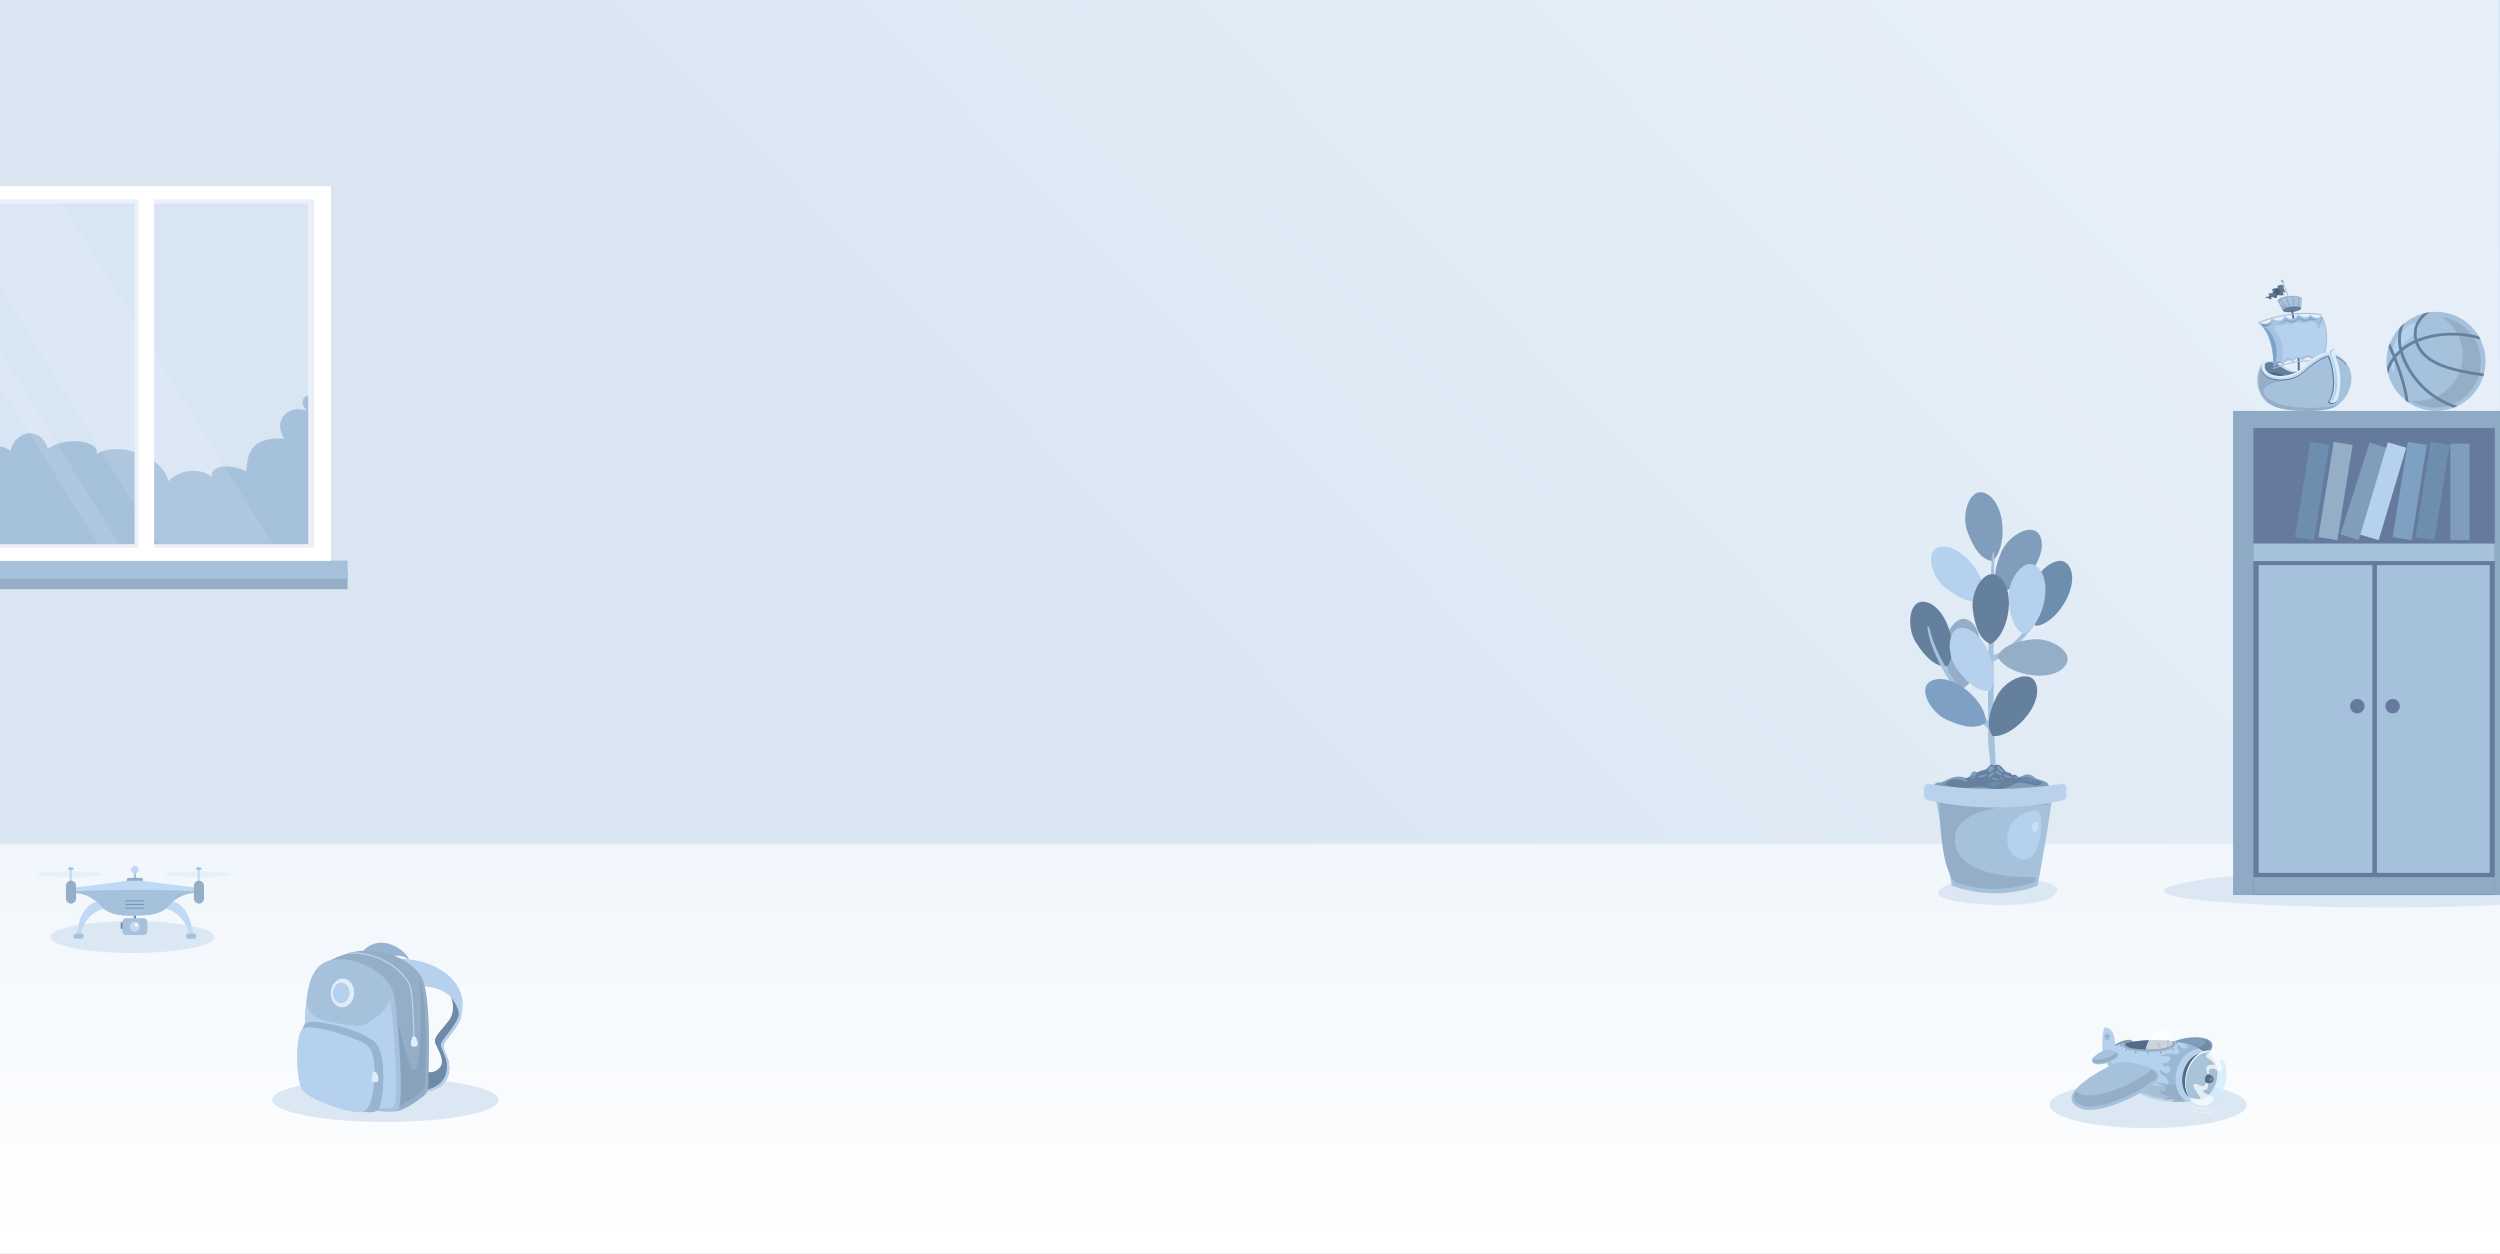 <svg width="1920" height="963" viewBox="0 0 1920 963" fill="none" xmlns="http://www.w3.org/2000/svg">
<rect x="0" y="0" width="1920" height="963" fill="#333333" stroke="none"/>
<rect width="1920" height="963" fill="url(#paint0_linear)"/>
<rect x="-1" width="1920" height="648" fill="url(#paint1_linear)"/>
<path d="M267 438.441H-299V452.526H267V438.441Z" fill="#95AEC7"/>
<path d="M267 430.526H-299V444.616H267V430.526Z" fill="#A6C1DC"/>
<path d="M246.114 150.156H-278.111V422.803H246.114V150.156Z" fill="#EDF0F7"/>
<path d="M236.698 156.278H-268.701V417.916H236.698V156.278Z" fill="#D8E6F4"/>
<path d="M-268.701 417.911H236.698V303.607C232.239 304.928 230.237 309.696 235.856 315.53C220.976 309.917 208.972 323.647 218.44 336.877C190.709 335.224 190.089 350.76 189.189 361.982C176.112 355.97 161.006 357.171 162.81 366.393C153.828 358.406 136.868 360.91 129.44 369.604C124.48 349.155 89.672 338.713 74.045 348.8C77.158 338.463 50.736 334.575 36.779 344.749C30.981 326.232 11.525 331.12 7.917 346.354C0.056 339.366 -14.18 343.148 -11.924 355.576C-25 347.959 -43.119 357.484 -35.142 373.218C-40.054 370.156 -51.904 371.997 -54.483 382.435C-58.529 371.718 -78.731 372.458 -80.444 383.021C-89.07 365.778 -119.447 373.309 -125.22 394.781C-132.09 382.839 -151.931 387.654 -155.819 398.174C-164.166 385.876 -186.326 381.195 -199.272 390.46C-197.468 387.255 -205.585 377.23 -213.249 381.839C-213.249 381.839 -212.796 362.597 -231.738 361.794C-215.957 345.758 -242.11 315.088 -260.599 316.289C-245.348 307.49 -254.595 289.997 -268.696 298.397V417.911H-268.701Z" fill="#A6C1DC"/>
<g opacity="0.3">
<path opacity="0.3" d="M121.874 417.656H209.166L47.345 156.1H-39.947L121.874 417.656Z" fill="white"/>
<path opacity="0.3" d="M75.157 417.656H91.385L-70.436 156.1H-86.664L75.157 417.656Z" fill="white"/>
</g>
<path d="M-286.213 143V430.752H254.211V143H-286.213ZM241.289 420.688H-273.286V153.058H241.289V420.688Z" fill="white"/>
<path d="M115.469 155.605H103.398V421.299H115.469V155.605Z" fill="#EDF0F7"/>
<path d="M118.355 146.974H106.289V428.368H118.355V146.974Z" fill="white"/>
<path d="M1512.17 675.814C1499.87 676.399 1476.38 685.032 1495.81 690.661C1515.24 696.291 1569.19 697.571 1577.89 687.589C1586.58 677.606 1566.12 673.253 1512.17 675.814Z" fill="#DBE7F3"/>
<path d="M1572.67 608.72C1574.91 607.313 1573.94 601.818 1571.25 600.448C1568.55 599.073 1565.33 598.962 1563.28 597.584C1561.22 596.209 1558.67 593.672 1554.93 595.149C1551.21 596.626 1547.62 598.426 1545.31 596.843C1543 595.264 1539.8 592.179 1535.55 591.59C1532.94 591.234 1527.98 596.626 1525.03 595.681C1522.07 594.72 1518.01 592.068 1515.7 592.596C1513.38 593.12 1512.97 598.005 1510.41 597.485C1507.83 596.954 1504.24 595.681 1499.63 597.162C1495.01 598.635 1491.66 601.286 1489.48 600.967C1487.31 600.648 1484.78 602.203 1485.67 604.203C1486.57 606.216 1481.59 609.968 1505.44 612.39C1517.45 613.728 1555.32 615.483 1572.67 608.72Z" fill="#809DBB"/>
<path d="M1565.53 599.478C1570.18 600.464 1568.54 602.653 1565.17 603.242C1561.79 603.851 1554.21 599.862 1549 601.438C1543.8 603.017 1537.22 608.503 1529.75 605.652C1522.26 602.796 1513.77 605.418 1507.28 605.12C1500.8 604.829 1491.79 602.902 1493.67 601.888C1495.5 600.91 1496.15 598.733 1501.44 598.508C1506.73 598.283 1508.38 601.29 1510.92 599.858C1513.49 598.418 1512.48 596.393 1516.59 596.544C1520.71 596.696 1521.62 600.456 1527.65 599.331C1533.67 598.197 1535.87 593.075 1538.42 594.437C1540.97 595.792 1544.12 599.707 1548.82 598.197C1558.95 594.965 1556.14 597.518 1565.53 599.478Z" fill="#65819D"/>
<path d="M1555.74 597.518C1559.01 597.408 1568.41 600.947 1564.41 601.033C1560.41 601.114 1555.32 598.692 1552.48 599.613C1549.65 600.533 1551.06 597.69 1555.74 597.518Z" fill="#6A8BAC"/>
<path d="M1536.88 598.111C1535.21 598.631 1532.88 601.114 1528.96 601.368C1525.04 601.618 1526.79 604.04 1530.88 604.203C1534.97 604.371 1541.23 596.778 1536.88 598.111Z" fill="#6A8BAC"/>
<path d="M1496.85 605.958C1493.34 604.203 1489.35 602.117 1488.43 603.704C1487.51 605.292 1495.68 609.71 1504.68 609.804C1513.7 609.886 1514.2 607.885 1508.61 607.464C1503.03 607.051 1502.36 608.72 1496.85 605.958Z" fill="#65819D"/>
<path d="M1567.42 604.203C1570.51 602.493 1573.67 603.119 1570.5 605.623C1567.33 608.135 1559.32 612.059 1550.48 611.056C1541.64 610.054 1544.31 606.376 1552.56 606.134C1560.82 605.877 1561.24 607.628 1567.42 604.203Z" fill="#65819D"/>
<path d="M1576.31 612.116C1576.31 612.116 1569.96 654.113 1564.9 680.097C1530.66 693.472 1499 680.097 1499 680.097L1486.68 613.167L1576.31 612.116Z" fill="#A6C1DC"/>
<path d="M1574.21 609.412L1572.71 618.388C1572.71 618.388 1491.9 613.188 1502.18 650.517C1509.39 676.673 1563.46 673.494 1563.46 673.494L1562.81 677.389C1562.81 677.389 1532.38 689.36 1501.7 677.389C1488.64 666.502 1489.39 610.463 1489.39 610.463L1574.21 609.412Z" fill="#95AEC7"/>
<path d="M1551 626.595C1554.59 624.128 1565.01 619.308 1566.91 625.81C1568.82 632.311 1567.6 659.641 1554.67 660.103C1541.75 660.545 1534.54 637.92 1551 626.595Z" fill="#B6D1ED"/>
<path d="M1562.14 631.869C1562.89 631.341 1565.09 630.326 1565.49 631.701C1565.89 633.068 1565.64 638.849 1562.91 638.943C1560.17 639.045 1558.65 634.254 1562.14 631.869Z" fill="#C7E0FA"/>
<path d="M1477.71 611.236C1477.71 613.135 1479.29 614.252 1481.14 614.669C1536.27 627.078 1583.58 614.669 1583.58 614.669C1585.47 614.669 1587.01 613.135 1587.01 611.236V605.394C1587.01 603.5 1585.47 601.965 1583.58 601.965C1583.58 601.965 1532.6 610.864 1481.14 601.965C1479.25 601.965 1477.71 603.504 1477.71 605.394V611.236Z" fill="#B9D1EA"/>
<path d="M1506.97 529.017C1520.16 522.59 1526.92 489.646 1514.25 478.011C1503.3 467.958 1491.5 487.948 1493.15 501.928C1494.81 515.908 1498.96 526.137 1506.97 529.017Z" fill="#95AEC7"/>
<path d="M1535.6 453.888C1550.23 454.948 1572.57 429.831 1567.43 413.404C1562.99 399.216 1542.77 410.585 1537.21 423.514C1531.64 436.443 1530.11 447.379 1535.6 453.888Z" fill="#809DBB"/>
<path d="M1523.37 460.577C1527.92 446.61 1508.94 418.862 1491.78 419.905C1476.96 420.806 1483.12 443.189 1494.31 451.711C1505.5 460.23 1515.74 464.345 1523.37 460.577Z" fill="#B6D1ED"/>
<path d="M1495.53 511.715C1504.63 500.19 1496.43 467.578 1479.97 462.607C1465.76 458.311 1463.79 481.447 1471.34 493.32C1478.89 505.193 1487.07 512.603 1495.53 511.715Z" fill="#65809D"/>
<path d="M1530.03 430.87C1541.53 421.738 1541.01 388.116 1526.13 379.495C1513.28 372.053 1506.07 394.122 1510.7 407.411C1515.33 420.707 1521.59 429.794 1530.03 430.87Z" fill="#809DBB"/>
<path d="M1482.16 483.46C1486.46 502.448 1500.4 526.235 1527.12 553.888C1525.55 511.379 1529.36 429.778 1529.74 427.626C1530.6 422.835 1531.64 421.595 1531.56 427.266C1531.41 438.173 1531.06 470.662 1531.03 502.968C1535.57 502.063 1549.34 496.184 1573.04 460.046C1574.42 456.944 1576.82 457.288 1575.1 460.733C1573.42 464.092 1552.47 499.834 1531.03 507.718C1531.03 532.212 1531.22 555.983 1531.84 569.488C1534.06 618.04 1534.32 592.519 1534.39 594.597C1533.85 598.377 1529.45 595.231 1528.65 594.597C1528.64 578.195 1526.56 576.264 1526.74 559.804C1487.78 519.349 1481.38 490.313 1480.33 482.891C1479.95 480.22 1481.38 480.326 1482.16 483.46Z" fill="#A6C1DC"/>
<path d="M1513.9 596.426L1514.25 596.368C1515.59 596.152 1516.86 595.951 1517.29 595.325L1517.4 595.157C1518.14 594.09 1519.36 592.306 1522.02 591.823C1524.25 591.422 1526.22 590.686 1526.87 589.25C1527.26 587.908 1529.57 587.208 1529.71 587.302C1530.26 587.67 1531 587.928 1533.06 587.515C1533.21 587.433 1533.5 587.253 1533.68 587.224C1536.25 586.819 1538.71 590.833 1539.54 591.708C1540.43 592.666 1541.55 593.23 1542.96 593.431C1543.85 593.558 1544.39 594.143 1544.78 594.572C1545.21 595.047 1545.4 595.215 1545.8 595.215C1545.91 595.215 1546.03 595.198 1546.18 595.17C1546.57 595.088 1546.91 595.047 1547.2 595.047C1548.21 595.047 1548.67 595.538 1549.08 595.972C1549.36 596.266 1549.68 596.602 1550.33 596.966C1550.96 597.322 1552.32 597.637 1552.79 598.741C1552.99 599.183 1550.44 599.359 1548.36 599.359C1547.42 599.359 1546.44 599.212 1545.61 598.942C1545.15 598.795 1544.58 598.717 1543.93 598.717C1542.2 598.717 1540.24 599.277 1539.51 599.797C1538.92 600.222 1537.89 600.427 1536.37 600.427C1534.49 600.427 1531.95 600.096 1530.21 599.621C1528.52 599.167 1526.07 599.462 1523.12 600.472C1521.9 600.885 1520.3 601.143 1518.95 601.143C1517.51 601.143 1516.41 600.869 1515.72 600.321C1515.02 599.777 1513.37 599.625 1512.37 599.535C1511.87 599.49 1511.47 599.453 1511.19 599.38C1510.5 599.208 1509.37 599.122 1509.39 598.729C1509.4 598.426 1510.34 597.007 1513.9 596.426Z" fill="#65809D"/>
<path d="M1534.9 588.259C1535.73 588.259 1535.34 589.622 1538.13 591.61C1540.07 592.985 1538.07 593.922 1535.78 592.085C1533.39 590.17 1533.39 588.259 1534.9 588.259Z" fill="#809DBB"/>
<path d="M1540.89 593.701C1542.16 593.664 1544.01 594.548 1543.02 594.842C1542.03 595.137 1538.54 593.779 1540.89 593.701Z" fill="#6A8AAC"/>
<path d="M1537.02 597.064C1538.19 597.555 1539.51 599.134 1538.48 598.991C1537.45 598.844 1534.85 596.148 1537.02 597.064Z" fill="#809DBB"/>
<path d="M1547.8 596.577C1549.21 596.937 1551.58 598.304 1549.19 597.976C1546.81 597.641 1545.93 596.094 1547.8 596.577Z" fill="#809DBB"/>
<path d="M1542.47 595.91C1544.04 596.148 1546.51 596.978 1545.04 597.273C1543.57 597.567 1540.08 597.457 1538.68 595.505C1537.38 593.685 1540.78 595.652 1542.47 595.91Z" fill="#809DBB"/>
<path d="M1532.93 597.915C1534.23 598.111 1536.29 598.799 1535.06 599.044C1533.84 599.29 1530.94 599.196 1529.78 597.575C1528.69 596.066 1531.52 597.702 1532.93 597.915Z" fill="#809DBB"/>
<path d="M1534.02 592.081C1534.99 592.858 1538.21 594.658 1537.15 595.137C1536.08 595.616 1533 594.045 1532.59 592.977C1532.19 591.913 1533.29 591.492 1534.02 592.081Z" fill="#809DBB"/>
<path d="M1530.67 592.977C1529.84 592.977 1529.16 594.008 1528.06 594.695C1526.05 595.955 1527.32 597.731 1529.61 595.894C1532 593.987 1532.19 592.977 1530.67 592.977Z" fill="#809DBB"/>
<path d="M1523.92 592.261C1522.66 592.22 1520.8 593.104 1521.79 593.402C1522.79 593.697 1526.28 592.334 1523.92 592.261Z" fill="#6A8AAC"/>
<path d="M1524.4 597.514C1523.23 598.009 1521.91 599.588 1522.93 599.441C1523.96 599.294 1526.57 596.593 1524.4 597.514Z" fill="#6A8AAC"/>
<path d="M1515.95 596.577C1514.54 596.937 1512.16 598.304 1514.55 597.976C1516.94 597.641 1517.82 596.094 1515.95 596.577Z" fill="#809DBB"/>
<path d="M1521.83 595.501C1520.26 595.738 1517.78 596.569 1519.25 596.859C1520.73 597.154 1524.22 597.044 1525.61 595.092C1526.92 593.275 1523.52 595.243 1521.83 595.501Z" fill="#809DBB"/>
<path d="M1527.86 588.546C1526.89 589.495 1526.49 592.163 1527.56 592.748C1528.63 593.333 1531.27 591.267 1531.68 589.966C1532.08 588.665 1528.59 587.826 1527.86 588.546Z" fill="#809DBB"/>
<path d="M1524.99 554.948C1526.4 540.325 1501.86 517.365 1485.33 522.115C1471.06 526.215 1481.93 546.728 1494.7 552.612C1507.48 558.495 1518.36 560.283 1524.99 554.948Z" fill="#7EA0C4"/>
<path d="M1528.85 494.654C1542.04 488.227 1548.8 455.283 1536.13 443.647C1525.18 433.599 1513.38 453.585 1515.03 467.565C1516.69 481.545 1520.84 491.774 1528.85 494.654Z" fill="#65809D"/>
<path d="M1530.28 565.242C1544.85 567.005 1568.37 542.997 1564.02 526.341C1560.27 511.956 1539.53 522.34 1533.35 534.982C1527.17 547.624 1525.12 558.475 1530.28 565.242Z" fill="#65809D"/>
<path d="M1563.71 480.633C1578.35 479.708 1597.11 451.81 1589.81 436.226C1583.5 422.765 1565 436.762 1561.22 450.32C1557.44 463.879 1557.4 474.922 1563.71 480.633Z" fill="#6E8EAF"/>
<path d="M1554.17 486.676C1567.85 481.378 1577.34 449.118 1565.69 436.459C1555.63 425.527 1542.19 444.453 1542.67 458.519C1543.15 472.589 1546.43 483.133 1554.17 486.676Z" fill="#B6D1ED"/>
<path d="M1534.26 504.35C1540.45 517.672 1573.23 524.999 1585.07 512.517C1595.29 501.732 1575.53 489.573 1561.55 490.988C1547.56 492.404 1537.28 496.385 1534.26 504.35Z" fill="#95AEC7"/>
<path d="M1528.22 530.441C1536.52 518.331 1526.15 486.345 1509.39 482.491C1494.92 479.16 1494.51 502.378 1502.84 513.715C1511.18 525.057 1519.83 531.897 1528.22 530.441Z" fill="#B6D1ED"/>
<path d="M1744.99 670.976C1702.06 671.77 1620.09 683.477 1687.89 691.112C1755.7 698.753 1943.94 700.49 1974.27 686.945C2004.6 673.407 1933.23 667.503 1744.99 670.976Z" fill="#DBE7F3"/>
<path d="M1715 687.379H1931.59V315.567H1715V687.379Z" fill="#8FAAC5"/>
<path d="M1730.64 687.377H1915.96V328.69H1730.64V687.377Z" fill="#657A9D"/>
<path d="M1734.6 670.37H1912.1V434.035H1734.6V670.37Z" fill="#A6C1DC"/>
<path d="M1821.99 671.157H1825.45V432.325H1821.99V671.157Z" fill="#657A9D"/>
<path d="M1730.64 430.927H1915.96V417.437H1730.64V430.927Z" fill="#A6C1DC"/>
<path d="M1730.64 687.1H1915.96V673.615H1730.64V687.1Z" fill="#8FAAC5"/>
<path d="M1896.6 340.781H1881.88V414.857H1896.6V340.781Z" fill="#809DBB"/>
<path d="M1819.87 339.811L1797.36 410.384L1811.39 414.852L1833.9 344.288L1819.87 339.811Z" fill="#809DBB"/>
<path d="M1866.8 339.385L1855.07 412.529L1869.62 414.852L1881.34 341.712L1866.8 339.385Z" fill="#6E8EAF"/>
<path d="M1833.89 339.664L1812.7 410.641L1826.81 414.852L1848.01 343.876L1833.89 339.664Z" fill="#B6D1ED"/>
<path d="M1849.27 339.385L1837.54 412.529L1852.1 414.852L1863.82 341.712L1849.27 339.385Z" fill="#7EA0C3"/>
<path d="M1774.26 339.385L1762.54 412.529L1777.08 414.852L1788.8 341.712L1774.26 339.385Z" fill="#6E8EAF"/>
<path d="M1792.25 339.385L1780.53 412.529L1795.08 414.852L1806.8 341.712L1792.25 339.385Z" fill="#95AEC7"/>
<path d="M1815.93 542.341C1815.93 545.404 1813.45 547.882 1810.39 547.882C1807.33 547.882 1804.85 545.404 1804.85 542.341C1804.85 539.282 1807.33 536.799 1810.39 536.799C1813.45 536.799 1815.93 539.282 1815.93 542.341Z" fill="#657A9D"/>
<path d="M1843.08 542.341C1843.08 545.404 1840.61 547.882 1837.55 547.882C1834.48 547.882 1832.01 545.404 1832.01 542.341C1832.01 539.282 1834.48 536.799 1837.55 536.799C1840.61 536.799 1843.08 539.282 1843.08 542.341Z" fill="#657A9D"/>
<path d="M1743.92 277.411C1743.92 277.411 1747.68 277.478 1752.11 280.59C1762.36 287.815 1765.45 286.517 1773.83 280.302C1781.35 285.648 1741.03 300.099 1737.13 290.559C1736.55 283.622 1733.8 278.71 1743.92 277.411Z" fill="#65809D"/>
<path d="M1741.6 278.618C1741.6 278.618 1745.56 278.104 1749.99 281.216C1757.24 286.327 1760.81 287.457 1765.24 285.489C1761.68 286.247 1757.97 284.944 1751.87 280.781C1746.42 277.075 1742.14 277.745 1742.14 277.745C1740.19 277.993 1740.35 278.525 1739.25 279.035C1739.95 278.871 1740.73 278.729 1741.6 278.618Z" fill="#536B86"/>
<path d="M1741.75 278.135C1741.75 278.135 1745.71 277.62 1750.13 280.737C1757.39 285.844 1760.96 286.983 1765.39 285.01C1761.83 285.768 1758.12 284.465 1752.01 280.302C1746.57 276.596 1742.28 277.266 1742.28 277.266C1740.34 277.518 1740.5 278.046 1739.4 278.551C1740.09 278.387 1740.87 278.245 1741.75 278.135Z" fill="#C8D9EA"/>
<path d="M1773.83 280.298C1773.26 280.724 1772.71 281.123 1772.19 281.495C1774.34 284.062 1767.69 288.206 1759.42 291.119C1769.19 288.042 1777.63 283.007 1773.83 280.298Z" fill="#FDC300"/>
<path d="M1738.23 292.05C1741.57 294.843 1750.3 293.85 1758.39 291.434C1757.13 290.693 1755.74 289.78 1754.18 288.681C1749.75 285.564 1745.79 286.079 1745.79 286.079C1739.68 286.868 1738.27 288.973 1738.23 292.05Z" fill="#536B86"/>
<path d="M1753.65 218.848C1753.65 218.848 1753.21 222.075 1755.64 224.522C1752.97 224.318 1752.9 224.664 1753.41 225.488C1753.91 226.313 1753.86 226.801 1752.41 226.734C1750.95 226.668 1748.48 226.543 1748.66 227.492C1748.83 228.441 1748.68 228.893 1747.22 228.68C1745.75 228.467 1744.09 227.745 1744.25 228.498C1744.42 229.261 1744.54 230.116 1743.19 229.655C1741.85 229.194 1740.86 228.361 1739.76 229.084C1739.69 228.8 1739.99 227.856 1741.2 227.802C1742.4 227.749 1743.42 227.802 1742.98 227.164C1742.53 226.521 1741.82 225.524 1743.2 225.307C1744.58 225.089 1746.6 225.014 1745.9 224.203C1745.21 223.392 1744.38 222.257 1745.69 221.76C1747 221.259 1749.91 221.924 1749.55 221.135C1749.19 220.346 1748.88 219.597 1750 219.167C1751.13 218.728 1752.86 218.675 1753.65 218.848Z" fill="#607A97"/>
<path d="M1753.18 225.014C1752.41 224.921 1751.01 222.509 1750.04 221.233C1749.33 220.302 1749.63 219.579 1749.92 219.202C1748.91 219.641 1749.2 220.368 1749.55 221.131C1749.91 221.92 1747 221.255 1745.69 221.756C1745.63 221.778 1745.57 221.805 1745.52 221.831C1745.73 221.796 1745.98 221.756 1746.28 221.711C1747.71 221.508 1749.16 222.314 1749.78 222.82C1750.84 223.666 1752.38 224.828 1752.15 225.785C1752.05 226.207 1750.96 226.579 1750.43 226.681C1750.59 226.685 1752.25 226.721 1752.4 226.73C1753.85 226.796 1753.9 226.308 1753.4 225.484C1753.3 225.307 1753.21 225.151 1753.18 225.014Z" fill="#536B86"/>
<path d="M1748.66 227.492C1748.64 227.408 1748.65 227.333 1748.67 227.262C1748.32 227.12 1747.89 226.362 1747.33 225.661C1746.45 224.562 1745.96 223.782 1745.35 223.17C1745.22 223.041 1745.15 223.015 1745.11 223.05C1745.28 223.445 1745.61 223.853 1745.91 224.207C1746.49 224.881 1745.18 225.05 1743.93 225.209C1744.88 225.103 1746.07 225.165 1746.93 226.442C1747.67 227.532 1746.77 228.294 1746.43 228.529C1746.69 228.587 1746.95 228.64 1747.21 228.68C1748.68 228.889 1748.83 228.441 1748.66 227.492Z" fill="#536B86"/>
<path d="M1742.4 225.865C1742.35 226.264 1742.71 226.778 1742.98 227.16C1743.33 227.674 1742.74 227.736 1741.87 227.771C1741.87 227.771 1741.88 227.771 1741.88 227.776C1742.99 227.878 1743.5 228.419 1743.83 229.097C1744.09 229.62 1743.07 229.5 1742.6 229.425C1742.79 229.505 1742.99 229.585 1743.19 229.655C1744.54 230.116 1744.41 229.261 1744.25 228.498C1744.23 228.383 1744.25 228.299 1744.3 228.246C1743.46 227.545 1742.68 226.34 1742.4 225.865Z" fill="#536B86"/>
<path d="M1747.51 223.884C1747.73 223.977 1748.1 224.105 1748.19 224.261C1748.38 224.73 1748.74 224.859 1749.15 224.788C1749.57 224.722 1749.66 224.327 1749.54 224.048C1749.42 223.768 1749.63 223.534 1749.66 223.378C1749.83 222.381 1749.08 221.973 1748.44 221.938C1747.85 221.907 1747.34 222.08 1747.09 222.682C1746.83 223.285 1747.3 223.791 1747.51 223.884ZM1748.6 223.157C1748.52 222.904 1748.63 222.642 1748.83 222.576C1749.05 222.505 1749.28 222.656 1749.37 222.908C1749.45 223.161 1749.34 223.423 1749.14 223.494C1748.92 223.56 1748.69 223.409 1748.6 223.157ZM1748.88 223.72C1749.14 223.711 1749.05 224.19 1749.05 224.19C1749.02 224.336 1748.84 224.225 1748.7 224.043C1748.55 223.857 1748.63 223.724 1748.88 223.72ZM1747.64 222.798C1747.84 222.696 1748.09 222.807 1748.21 223.041C1748.34 223.276 1748.27 223.551 1748.08 223.653C1747.88 223.755 1747.62 223.644 1747.5 223.409C1747.38 223.174 1747.44 222.9 1747.64 222.798Z" fill="#37495C"/>
<path d="M1750.85 223.312C1750.85 223.312 1750.81 222.833 1750.51 222.908C1750.21 222.984 1750.23 223.48 1750.36 223.742C1749.97 224.065 1748.67 225.821 1748.67 225.821C1748.67 225.821 1748.08 225.728 1748.04 226.02C1748 226.313 1748.49 226.348 1748.49 226.348C1748.49 226.348 1748.63 226.725 1748.88 226.654C1749.1 226.592 1749.07 226.22 1748.92 226.007C1749.14 225.794 1750.68 223.937 1750.68 223.937C1750.68 223.937 1751.27 224.048 1751.34 223.751C1751.41 223.458 1751.02 223.232 1750.85 223.312Z" fill="#37495C"/>
<path d="M1750.37 225.4C1750.37 225.4 1750.83 224.943 1750.98 225.151C1751.12 225.364 1750.97 225.666 1750.83 225.679C1750.98 225.972 1750.78 226.246 1750.55 226.184C1750.32 226.122 1750.22 225.794 1750.22 225.794L1747.04 224.73C1747.04 224.73 1746.69 225.147 1746.43 224.979C1746.23 224.846 1746.32 224.571 1746.59 224.469C1746.38 224.181 1746.56 224.003 1746.74 224.003C1746.91 224.003 1747.14 224.371 1747.14 224.371L1750.37 225.4Z" fill="#37495C"/>
<path d="M1758.91 233.415C1758.72 233.432 1758.56 233.308 1758.52 233.126C1757.5 228.21 1752.89 217.208 1752.85 217.097C1752.77 216.911 1752.85 216.698 1753.04 216.618C1753.23 216.543 1753.44 216.627 1753.52 216.813C1753.71 217.265 1758.2 227.989 1759.23 232.976C1759.27 233.175 1759.15 233.366 1758.95 233.406C1758.94 233.41 1758.92 233.415 1758.91 233.415Z" fill="#A6C1DC"/>
<path d="M1753.85 215.944C1753.9 216.516 1753.47 217.017 1752.9 217.07C1752.33 217.119 1751.83 216.698 1751.78 216.126C1751.73 215.554 1752.15 215.053 1752.73 215.004C1753.29 214.951 1753.8 215.372 1753.85 215.944Z" fill="#95AEC7"/>
<path d="M1753.65 215.776C1753.68 216.197 1753.37 216.565 1752.96 216.6C1752.54 216.636 1752.17 216.325 1752.13 215.909C1752.1 215.488 1752.41 215.12 1752.82 215.084C1753.24 215.049 1753.61 215.355 1753.65 215.776Z" fill="#A6C1DC"/>
<path d="M1749.19 230.87C1749.19 230.87 1752.82 238.317 1753.52 238.903C1756.75 238.832 1767.24 236.939 1767.24 236.939L1767.63 228.844C1767.63 228.844 1765.37 226.517 1757.56 227.377C1749.82 228.232 1749.19 230.87 1749.19 230.87Z" fill="#95AEC7"/>
<path d="M1751.15 233.375C1751.76 234.022 1753.83 236.052 1763.33 235.143C1767.87 235.316 1767.23 236.934 1767.23 236.934L1767.62 228.84C1767.62 228.84 1765.45 226.982 1757.64 227.847C1749.9 228.702 1750.18 232.351 1751.15 233.375Z" fill="#A6C1DC"/>
<path d="M1767.21 236.668C1767.51 237.741 1764.57 239.08 1760.76 239.599C1756.95 240.117 1753.62 239.67 1753.33 238.601C1753.03 237.528 1755.88 236.243 1759.69 235.724C1763.5 235.197 1766.92 235.596 1767.21 236.668Z" fill="#58738F"/>
<path d="M1766.37 236.926C1766.6 237.763 1764.07 238.81 1760.73 239.262C1757.39 239.714 1754.5 239.408 1754.26 238.57C1754.03 237.732 1756.56 236.686 1759.9 236.23C1763.24 235.777 1766.14 236.088 1766.37 236.926Z" fill="#65809D"/>
<path d="M1755.37 236.806L1750.86 229.239L1751.04 229.172L1755.55 236.739L1755.37 236.806Z" fill="#58738F"/>
<path d="M1758.52 235.955L1755.46 227.74L1755.66 227.696L1758.72 235.91L1758.52 235.955Z" fill="#58738F"/>
<path d="M1761.66 235.56L1760.79 227.253L1761 227.244L1761.86 235.551L1761.66 235.56Z" fill="#58738F"/>
<path d="M1765.09 235.675L1764.88 235.662L1765.88 228.037L1766.09 228.051L1765.09 235.675Z" fill="#58738F"/>
<path d="M1764.58 298.726C1764.54 298.726 1764.51 298.726 1764.48 298.721C1764.04 298.668 1763.73 298.265 1763.79 297.826C1765.88 281.455 1763.95 266.307 1761.96 253C1761.13 247.405 1760.29 242.618 1759.48 238.544C1759.33 238.136 1759.28 237.493 1759.95 237.329C1760.74 237.187 1761.06 237.985 1761.02 238.357C1761.83 242.431 1762.7 247.175 1763.54 252.747C1765.54 266.161 1767.48 281.473 1765.37 298.03C1765.32 298.433 1764.97 298.726 1764.58 298.726Z" fill="#58738F"/>
<path d="M1735.04 247.995C1735.04 247.995 1742.58 251.28 1744.57 244.728C1749.34 247.405 1753.99 246.199 1754.53 242.529C1757.94 246.324 1764.3 245.069 1764.62 241.11C1768.32 244.599 1773.54 244.573 1774.11 241.234C1776.03 244.701 1782.02 245.034 1782.63 242.063C1786.47 245.814 1790.85 265.505 1782.71 277.558C1782.42 273.232 1777.91 273.719 1775.98 277.053C1774.83 273.258 1769.86 273.99 1768.01 277.394C1766.45 273.223 1761.95 275.116 1760.76 278.494C1759.34 275.302 1754.98 276.964 1752.97 280.604C1751.94 277.199 1748.4 278.569 1746.16 282.67C1745.98 269.464 1744.18 256.967 1735.04 247.995Z" fill="#A4C2E1"/>
<path d="M1747.43 278.764C1750.93 267.677 1745.54 254.551 1739.26 251.195C1741.01 251.195 1744.08 249.591 1744.66 247.255C1742.7 248.744 1740.99 248.926 1739.83 248.779C1737.41 249.023 1735.05 247.99 1735.05 247.99C1744.18 256.963 1745.98 269.459 1746.16 282.665C1748.15 279.017 1751.16 277.536 1752.54 279.637C1752.54 279.637 1752.54 279.637 1752.54 279.637C1751.81 277.74 1749.48 276.574 1747.43 278.764Z" fill="#82A6CB"/>
<path d="M1749.91 247.986C1749.91 247.986 1754.29 247.84 1755.16 244.776C1758.22 246.962 1763.62 247.108 1765.37 243.318C1767.85 245.796 1773.11 246.089 1774.42 243.318C1777.48 245.215 1780.11 245.942 1781.27 245.215C1780.25 246.089 1776.75 246.381 1774.71 245.508C1772.95 246.82 1767.12 247.259 1765.52 244.923C1764.06 246.966 1759.97 249.006 1755.74 246.235C1754.58 248.132 1752.25 248.279 1749.91 247.986Z" fill="#82A6CB"/>
<path d="M1755.16 249.006C1755.16 249.006 1752.54 250.025 1749.62 249.883C1746.71 249.737 1745.1 250.903 1748.46 254.99C1751.81 259.073 1754.29 269.14 1752.69 276.725C1752.83 278.618 1753.85 277.598 1755.16 275.705C1756.48 273.808 1759.25 274.686 1760.71 276.725C1763.33 271.911 1765.96 275.12 1768 274.101C1770.05 273.077 1773.98 271.472 1775 273.369C1776.02 275.267 1777.77 273.954 1778.94 272.93C1780.1 271.911 1782.29 272.35 1783.46 274.828C1786.08 268.989 1788.86 258.927 1783.46 245.362C1783.17 244.635 1783.75 250.468 1780.25 252.508C1780.69 250.757 1777.91 246.089 1774.56 247.113C1771.21 248.132 1768.14 248.279 1766.39 247.698C1764.64 247.113 1763.92 247.844 1760.85 248.864C1757.79 249.883 1757.94 248.132 1755.16 249.006Z" fill="#B6D1ED"/>
<path d="M1739.51 250.056C1740.32 250.056 1741.34 249.795 1742.53 248.943C1742.58 248.912 1742.59 248.846 1742.56 248.802C1742.53 248.753 1742.46 248.744 1742.41 248.779C1739.46 250.889 1737.66 249.294 1737.58 249.223C1737.54 249.183 1737.48 249.187 1737.44 249.232C1737.4 249.276 1737.4 249.338 1737.44 249.373C1737.46 249.387 1738.21 250.056 1739.51 250.056Z" fill="#5F86AE"/>
<path d="M1780.83 249.258C1780.87 249.258 1780.9 249.245 1780.91 249.214C1783.25 246.004 1782.71 243.961 1782.68 243.877C1782.67 243.823 1782.61 243.788 1782.55 243.806C1782.5 243.823 1782.47 243.881 1782.48 243.93C1782.49 243.952 1783.02 245.969 1780.75 249.094C1780.72 249.139 1780.73 249.205 1780.77 249.236C1780.8 249.249 1780.81 249.258 1780.83 249.258Z" fill="#5F86AE"/>
<path d="M1746.71 275.51C1746.76 275.51 1746.8 275.47 1746.81 275.417C1747.97 263.408 1742.46 256.307 1742.41 256.236C1742.38 256.191 1742.31 256.182 1742.26 256.218C1742.22 256.253 1742.21 256.315 1742.25 256.364C1742.3 256.435 1747.75 263.475 1746.6 275.399C1746.6 275.457 1746.64 275.506 1746.69 275.51C1746.7 275.51 1746.7 275.51 1746.71 275.51Z" fill="#5F86AE"/>
<path d="M1745.89 283.441C1745.69 283.45 1745.51 283.295 1745.5 283.091C1745.5 282.9 1745.63 282.74 1745.81 282.709C1745.89 282.687 1746.17 282.576 1746.46 282.457C1758.81 277.483 1771.33 275.696 1782.66 277.288C1782.87 277.319 1783 277.505 1782.98 277.705C1782.95 277.908 1782.76 278.046 1782.56 278.019C1771.36 276.446 1758.97 278.214 1746.73 283.139C1746.08 283.405 1746 283.436 1745.89 283.441Z" fill="#A6C1DC"/>
<path d="M1734.45 248.234C1734.28 248.243 1734.11 248.145 1734.04 247.977C1733.95 247.764 1734.05 247.511 1734.26 247.414C1734.32 247.392 1740.27 244.816 1749.18 242.782C1757.4 240.902 1769.9 239.107 1782.77 241.217C1783 241.257 1783.16 241.474 1783.12 241.709C1783.08 241.939 1782.87 242.099 1782.63 242.059C1769.9 239.971 1757.51 241.753 1749.37 243.615C1740.54 245.632 1734.66 248.176 1734.6 248.199C1734.55 248.221 1734.5 248.234 1734.45 248.234Z" fill="#A6C1DC"/>
<path d="M1738.23 278.01C1738.28 281.335 1737.18 286.987 1746.2 289.204C1755.21 291.42 1764.46 288.042 1768.62 283.503C1772.78 278.964 1783.19 270.727 1789.19 271.467C1795.2 272.208 1803.37 277.301 1805.37 285.932C1808.04 297.449 1800.37 309.631 1791.62 313.173C1784.62 316.01 1759.36 316.945 1747.01 312.331C1731.26 306.444 1730.83 286.641 1738.23 278.01Z" fill="#A6C1DC"/>
<path d="M1794.78 310.916C1787.77 313.749 1762.51 314.684 1750.17 310.074C1734.45 304.192 1731.16 294.678 1759.77 291.207C1759.69 290.773 1759.58 289.917 1759.5 288.805C1755.48 290.002 1750.81 290.334 1746.2 289.199C1737.19 286.983 1739.17 281.911 1739.11 278.587C1731.7 287.222 1732.35 306.634 1748.1 312.521C1760.44 317.136 1784.62 316.01 1791.62 313.173C1793.46 312.428 1795.26 311.293 1796.92 309.861C1796.22 310.265 1795.5 310.624 1794.78 310.916Z" fill="#95AEC7"/>
<path d="M1787.56 272.66C1787.58 273.613 1788.3 275.36 1788.97 277.031C1790.35 280.524 1794.99 298.965 1787.71 308.891C1789.56 311.001 1792.41 310.886 1794.03 308.984C1795.65 307.082 1797.38 296.31 1796.46 288.184C1795.54 280.054 1792.76 275.196 1792.88 273.719C1792.99 272.243 1793.9 270.075 1791.81 269.393C1789.36 268.59 1787.54 271.139 1787.56 272.66Z" fill="#65809D"/>
<path d="M1801.81 280.085C1801.85 280.143 1801.92 280.174 1801.99 280.174C1801.99 280.174 1801.99 280.174 1802 280.174C1802.12 280.174 1802.22 280.072 1802.22 279.948C1802.22 279.895 1802.2 279.846 1802.17 279.806C1801.49 278.636 1800.58 277.439 1799.49 276.326C1796.3 273.524 1792.43 271.862 1789.2 271.463C1783.19 270.723 1772.79 278.959 1768.63 283.499C1764.47 288.038 1755.22 291.416 1746.21 289.199C1737.6 287.08 1738.21 281.836 1738.24 278.467C1737.97 278.591 1737.73 278.738 1737.52 278.906C1737.22 279.323 1736.92 279.762 1736.65 280.218C1736.2 281.393 1736.17 282.891 1736.59 284.332C1737.35 286.947 1739.45 289.133 1742.49 290.498C1745.16 291.7 1748.36 292.333 1751.75 292.333C1758.25 292.333 1764.66 290.108 1768.9 286.389C1773.27 282.554 1783.5 273.578 1790.79 273.578C1791.9 273.578 1792.91 273.79 1793.8 274.203C1793.81 274.207 1793.82 274.207 1793.83 274.211C1795.91 274.934 1800.17 277.913 1801.81 280.085Z" fill="#65809D"/>
<path d="M1744.44 277.377C1744.44 277.377 1738.62 276.689 1737.23 278.795C1735.67 281.171 1736.27 286.721 1742.57 289.55C1750.61 293.158 1762.24 291.176 1768.74 285.476C1774.58 280.356 1786.7 269.925 1793.89 273.254C1795.97 273.963 1800.26 276.902 1801.99 279.203C1799.83 275.479 1794.54 270.412 1788.13 270.647C1781.71 270.887 1775.86 274.961 1767.94 282.607C1761.78 288.548 1750.86 290.29 1744.27 287.599C1737.68 284.904 1738.98 279.442 1740.11 278.729C1741.24 278.019 1743.23 277.935 1743.23 277.935L1744.44 277.377Z" fill="#B6D1ED"/>
<path d="M1740.11 278.724C1739.6 279.048 1739.06 280.329 1739.21 281.889C1738.88 280.121 1739.48 278.605 1740.03 278.25C1741.16 277.536 1743.16 277.461 1743.16 277.461L1743.49 277.306C1744.06 277.341 1744.44 277.381 1744.44 277.381L1743.22 277.935C1743.22 277.931 1741.23 278.011 1740.11 278.724Z" fill="#DBECFD"/>
<path d="M1742.5 289.071C1750.54 292.679 1762.17 290.698 1768.67 284.997C1774.51 279.877 1786.62 269.446 1793.82 272.775C1795.55 273.369 1798.84 275.524 1800.88 277.554C1801.31 278.117 1801.68 278.671 1801.99 279.198C1800.25 276.902 1795.97 273.963 1793.88 273.249C1786.69 269.925 1774.57 280.355 1768.73 285.471C1762.23 291.172 1750.6 293.154 1742.56 289.545C1738.5 287.723 1736.82 284.771 1736.54 282.266C1736.98 284.664 1738.7 287.364 1742.5 289.071Z" fill="#DBECFD"/>
<path d="M1737.56 278.414C1738.89 277.199 1742.03 277.212 1743.56 277.306L1743.09 277.523C1743.09 277.523 1741.09 277.603 1739.97 278.316C1739.32 278.729 1738.61 280.741 1739.41 282.887C1739.89 284.558 1741.25 286.367 1744.26 287.595C1750.85 290.285 1761.77 288.543 1767.93 282.603C1775.85 274.956 1781.71 270.882 1788.12 270.643C1793.08 270.461 1797.37 273.453 1800.06 276.543C1798.09 274.548 1795.42 272.802 1793.89 272.279C1785.77 268.67 1773.96 279.194 1768.12 284.314C1761.61 290.015 1750.99 292.134 1742.95 288.525C1736.75 285.746 1736.09 280.834 1737.56 278.414Z" fill="#DBECFD"/>
<path d="M1788.27 271.361C1788.28 272.314 1789.01 274.056 1789.67 275.732C1791.05 279.225 1796.24 298.393 1788.96 308.319C1790.81 310.429 1793.12 309.587 1794.74 307.685C1796.36 305.783 1798.09 295.015 1797.17 286.885C1796.25 278.755 1793.47 273.897 1793.59 272.416C1793.7 270.935 1794.61 268.772 1792.52 268.094C1790.06 267.287 1788.24 269.836 1788.27 271.361Z" fill="#DBECFD"/>
<path d="M1790.28 275.528C1789.62 273.852 1788.89 272.106 1788.88 271.157C1788.86 270.12 1789.71 268.604 1791.02 268.001C1791.48 267.903 1791.98 267.921 1792.52 268.094C1792.68 268.147 1792.82 268.209 1792.95 268.28C1791.45 268.768 1790.47 270.439 1790.48 271.56C1790.5 272.514 1791.22 274.256 1791.88 275.931C1793.27 279.425 1798.45 298.593 1791.17 308.514C1791.49 308.877 1791.82 309.148 1792.16 309.347C1791.27 309.392 1790.38 309.037 1789.57 308.115C1796.85 298.185 1791.67 279.017 1790.28 275.528Z" fill="#B6D1ED"/>
<path d="M1834.52 288.805C1840.75 308.882 1862.07 320.115 1882.15 313.882C1902.23 307.654 1913.45 286.327 1907.23 266.25C1901 246.173 1879.67 234.948 1859.6 241.172C1839.52 247.405 1828.3 268.728 1834.52 288.805Z" fill="#A6C1DC"/>
<path d="M1855.28 255.318C1860.75 250.029 1856.84 244.324 1846.99 251.971C1840.78 256.776 1832.65 274.77 1838.22 287.178C1839.96 267.526 1844.26 266.002 1855.28 255.318Z" fill="#B6D1ED"/>
<path d="M1866.75 306.315C1885.19 300.592 1895.5 281.007 1889.78 262.575C1887.24 254.387 1881.97 247.822 1875.29 243.531C1888.2 245.41 1899.55 254.44 1903.67 267.735C1909.39 286.172 1899.08 305.765 1880.64 311.484C1870.37 314.667 1859.77 312.867 1851.38 307.49C1856.37 308.217 1861.61 307.906 1866.75 306.315Z" fill="#95AEC7"/>
<path d="M1834.04 286.907C1833.66 285.445 1833.37 283.986 1833.18 282.523C1834.33 279.544 1835.82 276.751 1837.71 274.207C1836.43 271.037 1835.28 268.413 1834.43 266.538C1834.74 265.532 1835.1 264.556 1835.48 263.585C1836.21 265.137 1837.6 268.178 1839.28 272.256C1840.33 271.042 1841.47 269.88 1842.69 268.785C1840.92 261.564 1841.75 255.659 1842.86 251.807C1844.03 250.526 1845.28 249.316 1846.63 248.203C1846.02 249.32 1842.36 256.688 1844.58 267.194C1847.43 264.929 1850.71 262.965 1854.38 261.298C1852 251.421 1857.03 244.586 1861.31 240.742C1862.9 240.326 1864.49 240.002 1866.1 239.802C1862.66 242.01 1853.88 248.895 1856.43 260.434C1871.75 254.223 1890.69 254.387 1903.66 258.266C1904.18 259.148 1904.66 260.061 1905.11 260.997C1892.59 256.568 1872.79 256.049 1857 262.557C1862.24 278.454 1882.8 283.303 1907.72 286.916C1907.53 287.63 1907.35 288.348 1907.13 289.044C1881.67 285.343 1860.63 280.28 1854.96 263.43C1851.75 264.915 1848.33 266.91 1845.16 269.57C1846.76 275.071 1856.18 302.237 1887.44 311.754C1886.46 312.224 1885.45 312.659 1884.42 313.058C1861.06 304.967 1847.91 286.105 1843.37 271.175C1842.27 272.216 1841.22 273.36 1840.22 274.588C1843.87 283.756 1848.3 296.837 1849.94 309.312C1849.1 308.762 1848.3 308.168 1847.51 307.552C1845.79 296.483 1841.98 285.094 1838.69 276.667C1836.7 279.566 1835.08 282.971 1834.04 286.907Z" fill="#65809D"/>
<path d="M1725.49 848.426C1725.49 858.351 1691.58 866.399 1649.74 866.399C1607.91 866.399 1574 858.356 1574 848.426C1574 838.501 1607.91 830.454 1649.75 830.454C1691.58 830.454 1725.49 838.501 1725.49 848.426Z" fill="#DBE7F3"/>
<path d="M1622.45 803.363C1622.45 803.363 1626.56 800.404 1631.49 799.03C1637.72 797.299 1641.07 800.278 1635.3 804.602C1629.7 805.313 1619.85 805.212 1619.85 805.212L1622.45 803.363Z" fill="#809DBB"/>
<path d="M1658.07 804.531C1658.46 804.258 1669.71 798.656 1679.19 797.177C1694.64 794.765 1707.63 800.089 1692.41 812.649C1677.11 812.658 1658.07 804.531 1658.07 804.531Z" fill="#809DBB"/>
<path d="M1692.55 798.135C1695.34 800.636 1693.59 802.901 1682.83 806.586C1675.69 806.59 1665.75 806.552 1656.53 803.875C1655.9 804.182 1655.52 804.384 1655.45 804.43C1655.45 804.43 1674.49 812.557 1689.79 812.549C1701.2 804.052 1698.66 800.241 1692.55 798.135Z" fill="#6F8AA7"/>
<path d="M1694.05 809.103C1680.16 796.148 1639.9 796.337 1619.99 804.72C1613.67 805.052 1614.67 811.187 1619.2 819.062C1623.74 826.937 1647.25 853.464 1687.82 844.573C1694.2 820.923 1694.05 809.103 1694.05 809.103Z" fill="#B6D1ED"/>
<path d="M1671.69 832.677C1639.07 838.765 1625.51 819.289 1617.92 812.519C1617.92 812.519 1618.92 823.835 1639.46 836.009C1650.97 842.833 1662.32 844.342 1679.34 845.291C1675.96 842.762 1672.34 837.538 1671.69 832.677Z" fill="#A6BED6"/>
<path d="M1669.98 844.88C1669.23 845.527 1668.1 845.96 1667.21 846.228C1672.19 846.56 1677.54 846.35 1683.25 845.443C1686.71 836.253 1688.95 805.682 1688.95 805.682C1688.95 805.682 1684.02 802.153 1678.02 802.573C1680.39 803.296 1681.87 804.955 1678.48 805.304C1675.09 805.653 1672.78 802.186 1672.78 802.186C1672.78 802.186 1671 804.065 1673.01 805.972C1675.02 807.88 1673.4 810.666 1669.83 809.456C1666.27 808.241 1657.85 811.208 1657.85 811.208C1657.85 811.208 1668.41 809.884 1666.8 813.587C1665.2 817.289 1660.35 816.763 1660.35 816.763C1660.35 816.763 1661.07 819.36 1663.8 818.898C1666.54 818.432 1668.09 822.709 1664.98 823.966C1661.88 825.226 1659.02 821.117 1659.02 821.117C1659.02 821.117 1657.39 823.772 1660.71 825.651C1664.03 827.525 1666.6 830.857 1665.2 832.332C1663.8 833.807 1659.51 829.735 1655.79 832.446C1658.8 832.5 1664.2 833.794 1663.62 836.555C1663.04 839.316 1658.55 837.602 1658.55 837.602C1658.55 837.602 1661.05 843.157 1667.4 841.161C1666.01 843.157 1661.95 842.871 1662.01 844.964C1663.68 843.997 1671.39 843.665 1669.98 844.88Z" fill="#9AB7D3"/>
<path d="M1679.34 845.287C1675.96 842.762 1672.34 837.538 1671.69 832.677C1668.16 833.336 1664.85 833.694 1661.76 833.803C1663.03 834.467 1663.87 835.374 1663.62 836.551C1663.04 839.312 1658.55 837.597 1658.55 837.597C1658.55 837.597 1661.05 843.152 1667.4 841.156C1666.36 842.665 1663.79 842.871 1662.61 843.783C1663.62 843.93 1664.65 844.064 1665.69 844.186C1667.93 843.993 1670.26 844.094 1670.15 844.648C1673.03 844.901 1676.08 845.106 1679.34 845.287Z" fill="#95AEC7"/>
<path d="M1624.17 805.111C1624.17 805.111 1626.08 789.071 1616.25 789C1615.27 789.857 1612.53 805.754 1616.91 814.133C1624.89 807.258 1624.17 805.111 1624.17 805.111Z" fill="#B6D1ED"/>
<path d="M1694.05 809.103C1692.56 807.708 1690.75 806.464 1688.7 805.367C1687.59 805.548 1686.39 805.838 1685.1 806.271C1678.77 808.384 1673.57 814.629 1671.59 822.512C1669.19 832.063 1672.4 841.459 1678.94 846.002C1681.8 845.712 1684.76 845.245 1687.83 844.573C1694.2 820.923 1694.05 809.103 1694.05 809.103Z" fill="#B6D1ED"/>
<path d="M1702.13 830.088C1699.69 839.82 1692.01 846.279 1684.98 844.514C1677.94 842.749 1674.22 833.429 1676.66 823.697C1679.1 813.965 1686.78 807.506 1693.82 809.271C1700.85 811.036 1704.58 820.356 1702.13 830.088Z" fill="#536B86"/>
<path d="M1693.82 809.271C1692.87 809.036 1691.92 808.952 1690.97 808.998C1696.1 812.254 1698.52 820.264 1696.43 828.58C1694.32 837.005 1688.28 842.972 1682.13 843.279C1683.01 843.833 1683.96 844.258 1684.98 844.514C1692.02 846.279 1699.7 839.82 1702.14 830.088C1704.58 820.356 1700.85 811.036 1693.82 809.271Z" fill="#415770"/>
<path d="M1624.51 816.515C1627.6 815.024 1633.54 815.204 1641 816.94C1648.47 818.675 1661.66 822.188 1657.19 829.273C1652.72 836.362 1612.89 858.318 1596.83 850.804C1580.78 843.291 1600.02 828.311 1624.51 816.515Z" fill="#A6C1DC"/>
<path d="M1597.12 848.208C1612.93 855.603 1652.13 833.988 1656.53 827.012C1656.9 826.437 1656.6 823.264 1652.46 821.566C1643.52 829.681 1611.02 846.325 1597.18 839.845C1596.05 839.316 1595.12 838.749 1594.34 838.148C1590.19 843.316 1594.27 846.876 1597.12 848.208Z" fill="#95AEC7"/>
<path d="M1630.31 801.489C1629.14 802.619 1630.88 804.371 1632.96 805.371C1638.29 807.939 1658.17 808.918 1666.61 805.615C1670.77 803.989 1671.05 801.463 1670.8 799.963C1657.74 797.98 1642.46 798.677 1630.31 801.489Z" fill="#95AEC7"/>
<path d="M1634.04 800.711C1630.54 801.379 1632.41 803.329 1634.8 804.317C1639.55 806.283 1657.32 806.977 1664.87 804.396C1669.01 802.98 1668.87 800.72 1668.53 799.652C1657.33 798.236 1644.76 798.703 1634.04 800.711Z" fill="#536B86"/>
<path d="M1616.81 806.401C1613.96 806.968 1602.36 813.839 1608.19 816.696C1613.97 819.524 1626.52 813.469 1627.24 810.574C1627.94 807.796 1620.58 805.649 1616.81 806.401Z" fill="#A6C1DC"/>
<path d="M1626.57 810.086C1626.6 809.956 1626.32 808.834 1625.03 808.506C1622.24 811.506 1612.52 815.389 1607.66 813.179C1606.82 814.41 1607.75 815.692 1608.26 815.944C1613.8 818.65 1625.87 812.864 1626.57 810.086Z" fill="#95AEC7"/>
<path d="M1619.94 799.173L1618.18 797.98L1616.34 799.047L1616.77 796.66L1615.37 794.917L1617.4 794.639L1618.38 792.492L1619.2 794.702L1621.2 795.122L1619.68 796.765L1619.94 799.173Z" fill="#9AB7D3"/>
<path opacity="0.7" d="M1709.16 831.714C1706.28 843.195 1697.22 850.817 1688.92 848.733C1680.62 846.649 1676.22 835.656 1679.11 824.176C1681.99 812.696 1691.05 805.073 1699.35 807.153C1707.65 809.237 1712.04 820.23 1709.16 831.714Z" fill="#CDEAFC"/>
<path d="M1700.12 807.381C1699.87 807.297 1699.61 807.221 1699.35 807.158C1691.05 805.078 1681.98 812.697 1679.11 824.181C1677.23 831.661 1678.44 838.939 1681.81 843.675C1678.8 838.939 1677.78 832.005 1679.57 824.879C1682.46 813.398 1691.52 805.776 1699.81 807.86C1701.6 808.31 1703.21 809.175 1704.6 810.369C1703.32 809.032 1701.81 808.015 1700.12 807.381Z" fill="white"/>
<path opacity="0.7" d="M1705.11 813.624C1705.9 813.944 1706.73 813.956 1707.47 813.843C1706.66 812.376 1705.68 811.095 1704.55 810.032L1700.12 807.38C1700.12 807.38 1693.89 809.212 1694.07 811.04C1694.24 812.864 1704.98 818.205 1699.08 817.709C1693.18 817.209 1694.36 822.146 1695.34 824.474C1696.31 826.802 1696.66 825.222 1696.66 825.222C1696.66 825.222 1695.13 821.47 1698.12 820.739C1701.1 820.003 1704.88 824.352 1706.25 821.701C1707.61 819.049 1703 812.763 1705.11 813.624Z" fill="white"/>
<path opacity="0.7" d="M1693.77 839.677C1690.05 837.421 1693.05 837.211 1694.6 836.648C1696.16 836.085 1696.15 830.853 1694.43 829.853L1694.44 830.378C1694.44 830.378 1694.05 835.488 1690.75 834.005C1687.44 832.521 1682.69 830.815 1685.03 835.328C1687.37 839.845 1692.47 845.069 1688.26 844.006C1685.8 843.384 1683.27 843.295 1681.59 843.333C1683.41 846.039 1685.91 847.977 1688.92 848.733C1691.59 849.401 1694.33 849.065 1696.93 847.922C1698.13 846.737 1699.25 845.539 1699.92 844.611C1701.93 841.816 1697.49 841.93 1693.77 839.677Z" fill="white"/>
<path d="M1700 829.567C1699.42 831.79 1696.39 832.168 1695.05 831.832C1693.71 831.496 1693 829.718 1693.46 827.861C1693.93 826.004 1695.39 824.773 1696.73 825.109C1698.08 825.445 1700.6 827.311 1700 829.567Z" fill="#536B86"/>
<path d="M1699.42 829.286C1699.18 830.197 1697.94 830.353 1697.39 830.214C1696.84 830.076 1696.55 829.349 1696.74 828.588C1696.93 827.827 1697.53 827.323 1698.08 827.458C1698.63 827.596 1699.66 828.361 1699.42 829.286Z" fill="#6F89A7"/>
<path opacity="0.6" d="M1712.4 823.02C1712.26 823.024 1712.14 822.911 1712.14 822.768C1711.93 816.528 1709.74 811.006 1706.13 807.624C1706.03 807.527 1706.03 807.359 1706.12 807.254C1706.22 807.149 1706.39 807.145 1706.49 807.241C1710.19 810.721 1712.44 816.373 1712.65 822.751C1712.66 822.894 1712.55 823.016 1712.4 823.02Z" fill="white"/>
<path opacity="0.6" d="M1714.63 817.646C1714.5 817.65 1714.39 817.562 1714.37 817.431C1713.21 811.296 1710.21 806.174 1706.13 803.38C1706.01 803.296 1705.98 803.136 1706.06 803.018C1706.14 802.901 1706.3 802.867 1706.42 802.951C1710.61 805.825 1713.69 811.069 1714.88 817.339C1714.9 817.482 1714.81 817.621 1714.67 817.646C1714.66 817.642 1714.64 817.646 1714.63 817.646Z" fill="white"/>
<path opacity="0.6" d="M1693.86 852.011C1689.88 852.116 1685.5 850.943 1681.38 848.607C1681.25 848.535 1681.2 848.376 1681.28 848.25C1681.35 848.124 1681.51 848.077 1681.63 848.153C1687.07 851.229 1692.92 852.246 1697.68 850.939C1697.82 850.901 1697.96 850.981 1698 851.124C1698.04 851.263 1697.96 851.405 1697.82 851.447C1696.56 851.788 1695.24 851.977 1693.86 852.011Z" fill="white"/>
<path opacity="0.6" d="M1693.66 854.948C1690.78 855.023 1687.69 854.544 1684.62 853.511C1684.48 853.464 1684.41 853.317 1684.46 853.179C1684.5 853.044 1684.65 852.969 1684.79 853.015C1690.71 855.007 1696.64 854.893 1701.08 852.712C1701.21 852.649 1701.36 852.704 1701.43 852.834C1701.49 852.96 1701.44 853.12 1701.31 853.183C1699.06 854.284 1696.45 854.872 1693.66 854.948Z" fill="white"/>
<path d="M1629.7 802.88C1629.71 803.258 1629.41 803.573 1629.03 803.585C1628.65 803.594 1628.34 803.296 1628.33 802.917C1628.32 802.539 1628.62 802.224 1629 802.216C1629.37 802.203 1629.69 802.501 1629.7 802.88Z" fill="#809DBB"/>
<path d="M1633.53 806.527C1633.54 806.905 1633.24 807.22 1632.86 807.229C1632.48 807.237 1632.17 806.939 1632.16 806.561C1632.15 806.182 1632.45 805.867 1632.83 805.855C1633.21 805.85 1633.52 806.149 1633.53 806.527Z" fill="#809DBB"/>
<path d="M1640.99 808.25C1640.99 808.628 1640.7 808.943 1640.32 808.952C1639.94 808.96 1639.62 808.662 1639.61 808.283C1639.6 807.905 1639.9 807.59 1640.28 807.582C1640.66 807.573 1640.98 807.872 1640.99 808.25Z" fill="#809DBB"/>
<path d="M1650.15 808.531C1650.15 808.91 1649.86 809.225 1649.48 809.237C1649.1 809.246 1648.78 808.947 1648.78 808.569C1648.77 808.191 1649.07 807.876 1649.44 807.863C1649.82 807.855 1650.14 808.153 1650.15 808.531Z" fill="#809DBB"/>
<path d="M1660.16 808.355C1660.17 808.733 1659.87 809.048 1659.5 809.061C1659.12 809.069 1658.8 808.771 1658.79 808.393C1658.78 808.014 1659.08 807.699 1659.46 807.691C1659.84 807.678 1660.15 807.977 1660.16 808.355Z" fill="#809DBB"/>
<path d="M1669.43 805.846C1669.43 806.224 1669.14 806.54 1668.76 806.552C1668.38 806.561 1668.06 806.262 1668.05 805.884C1668.04 805.506 1668.34 805.191 1668.72 805.182C1669.1 805.166 1669.42 805.464 1669.43 805.846Z" fill="#809DBB"/>
<path d="M1672.52 800.968C1672.53 801.346 1672.23 801.661 1671.85 801.674C1671.47 801.682 1671.16 801.384 1671.15 801.005C1671.14 800.627 1671.44 800.312 1671.81 800.304C1672.2 800.291 1672.51 800.589 1672.52 800.968Z" fill="#809DBB"/>
<path d="M1665.96 803.959L1666.06 799.543C1666.08 798.963 1665.62 798.48 1665.04 798.467C1664.45 798.45 1663.98 798.913 1663.96 799.493L1663.85 803.922C1663.85 804.195 1663.95 804.443 1664.11 804.632C1664.37 804.556 1664.62 804.476 1664.87 804.396C1665.27 804.258 1665.63 804.111 1665.96 803.959Z" fill="#394E66"/>
<path d="M1659.79 805.418L1658.66 801.131C1658.51 800.568 1657.94 800.236 1657.37 800.383C1656.82 800.531 1656.48 801.106 1656.63 801.669L1657.7 805.737C1658.42 805.67 1659.13 805.586 1659.8 805.493C1659.8 805.472 1659.8 805.447 1659.79 805.418Z" fill="#394E66"/>
<path opacity="0.7" d="M1665.31 804.233C1665.4 804.199 1665.48 804.165 1665.57 804.128C1665.59 804.119 1665.61 804.111 1665.63 804.102C1665.73 804.06 1665.82 804.023 1665.92 803.976C1665.92 803.976 1665.92 803.972 1665.93 803.972C1668.98 802.56 1668.84 800.615 1668.53 799.648C1667.64 797.261 1664.05 791.517 1660.46 790.824C1650.21 792.673 1647.8 806.027 1647.8 806.027C1647.83 806.035 1649.47 806.065 1651.34 806.061C1653.86 806.031 1656.37 805.897 1658.66 805.64C1660.32 805.447 1661.85 805.199 1663.18 804.876C1663.2 804.871 1663.21 804.867 1663.23 804.863C1663.42 804.817 1663.6 804.771 1663.78 804.724C1663.8 804.72 1663.81 804.716 1663.83 804.712C1663.98 804.67 1664.13 804.628 1664.28 804.586C1664.32 804.573 1664.36 804.56 1664.4 804.548C1664.56 804.497 1664.72 804.447 1664.87 804.397C1664.99 804.354 1665.11 804.312 1665.23 804.27C1665.25 804.258 1665.28 804.245 1665.31 804.233Z" fill="white"/>
<path opacity="0.7" d="M1660.77 791.299C1659.3 791.513 1657.24 793.005 1657.24 793.005C1657.24 793.005 1662.97 793.597 1666.59 797.249C1665.12 794.148 1663.2 792.412 1660.77 791.299Z" fill="white"/>
<path d="M383 844.75C383 854.1 344.051 861.679 296 861.679C247.949 861.679 209 854.1 209 844.75C209 835.399 247.949 827.821 296 827.821C344.046 827.816 383 835.399 383 844.75Z" fill="#DBE7F3"/>
<path d="M299.218 734.639C299.218 734.639 309.099 731.943 314.107 737.297C313.392 731.222 292.608 714.659 278.225 731.013C291.727 734.595 299.218 734.639 299.218 734.639Z" fill="#99B4D0"/>
<path d="M343.575 761.244C346.349 763.109 351.032 775.029 344.894 783.445C338.751 791.87 332.297 796.577 334.424 801.522C336.551 806.468 342.358 815.005 337.427 820.257C332.501 825.519 326.768 822.676 326.768 822.676L328.116 838.154C328.116 838.154 341.944 836.757 344.582 824.526C347.22 812.313 338.031 806.122 341.024 801.289C344.023 796.455 352.969 787.12 354.127 780.441C355.3 773.754 343.575 761.244 343.575 761.244Z" fill="#6F8AA7"/>
<path d="M354.131 780.437C355.056 775.165 347.969 766.302 344.937 762.778C345.487 763.605 346.022 764.695 346.504 765.98C349.614 770.147 352.973 775.686 352.335 779.414C351.157 786.107 342.221 795.443 339.227 800.271C336.219 805.09 345.414 811.296 342.771 823.508C340.697 833.102 331.761 836.027 328.008 836.84L328.12 838.149C328.12 838.149 341.948 836.753 344.586 824.521C347.224 812.308 338.035 806.117 341.028 801.284C344.026 796.45 352.973 787.115 354.131 780.437Z" fill="#B6D1ED"/>
<path d="M343.574 761.244C343.574 761.244 344.105 761.838 344.932 762.778C344.465 762.072 343.988 761.536 343.574 761.244Z" fill="#FCC353"/>
<path d="M302.625 735.837C308.476 736.659 323.492 735.428 339.087 745.245C354.667 755.068 358.751 769.85 352.706 784.569C354.273 771.116 344.811 757.268 322.479 757.54C311.304 746.535 302.625 735.837 302.625 735.837Z" fill="#B6D1ED"/>
<path d="M324.605 842.34C328.859 838.957 329.005 836.602 329.025 829.763C329.02 822.9 332.169 761.916 322.765 748.774C313.362 735.647 290.076 725.167 266.829 732.274C243.578 739.361 235.6 749.553 237.508 781.551C239.411 813.54 291.862 853.506 303.461 853.453C309.794 853.443 320.706 845.446 324.605 842.34Z" fill="#95AEC7"/>
<path d="M300.814 766.039C307.658 791.379 314.248 824.949 318.172 822.102C324.553 817.478 322.83 767.684 322.835 761.025C322.835 759.911 321.895 754.951 321.993 751.403C329.25 768.351 326.548 821.07 326.544 827.339C326.534 833.993 326.398 836.28 322.25 839.58C318.454 842.598 307.843 850.367 301.695 850.391C290.398 850.44 239.398 811.578 237.558 780.461C236.385 760.904 239.018 749.743 246.742 742.408C263.189 763.722 293.129 766.073 300.814 766.039Z" fill="#88A2BC"/>
<path d="M269.156 737.487C280.181 739.463 300.118 749.159 302.897 765.562C305.691 781.975 310.748 847.008 305.628 852.479C300.497 857.94 243.948 846.302 238.506 831.651C233.069 817.001 233.342 783.664 235.449 767.572C237.562 751.48 241.49 732.537 269.156 737.487Z" fill="#A6C1DC"/>
<path d="M273.37 787.981C281.718 789.081 297.352 776.582 299.489 767.489C302.147 783.109 306.96 844.988 302.088 850.177C297.201 855.39 243.392 844.302 238.233 830.376C233.063 816.426 233.312 784.7 235.317 769.402C237.541 783.571 249.097 784.773 273.37 787.981Z" fill="#B6D1ED"/>
<path d="M317.873 799.531C317.873 799.531 317.897 799.541 317.912 799.536C318.199 799.536 318.423 799.312 318.418 799.03C318.413 797.643 318.048 764.919 315.342 757.044C312.855 749.84 297.06 730.366 268.094 731.388C267.821 731.407 267.597 731.631 267.612 731.918C267.607 732.201 267.855 732.405 268.123 732.4C296.189 731.402 312.071 750.634 314.388 757.37C317.055 765.09 317.415 798.689 317.41 799.03C317.415 799.303 317.625 799.522 317.873 799.531Z" fill="#B6D1ED"/>
<path d="M285.175 798.149C291.323 801.892 293.552 809.987 294.102 818.398C294.671 826.813 294.866 850.347 288.899 853.282C278.619 858.349 236.243 842.258 233.508 834.596C230.782 826.935 226.995 787.825 236.204 785.289C243.189 783.381 268.319 787.879 285.175 798.149Z" fill="#99B4D0"/>
<path d="M279.29 800.885C284.206 803.357 286.713 808.638 287.433 818.062C288.144 827.485 287.253 852.343 278.005 854.051C269.151 855.677 234.709 843.883 231.399 836.022C227.257 826.142 226.576 795.847 232.276 790.22C237.26 785.309 268.815 795.608 279.29 800.885Z" fill="#B6D1ED"/>
<path d="M320.599 802.832C321.402 800.091 319.363 795.633 317.859 795.706C315.985 795.798 315.055 801.785 316.058 803.289C316.764 804.36 320.302 803.873 320.599 802.832Z" fill="#E0ECF9"/>
<path d="M290.452 830.065C291.264 827.32 289.225 822.866 287.731 822.944C285.852 823.041 284.917 829.013 285.915 830.522C286.616 831.588 290.155 831.097 290.452 830.065Z" fill="#E0ECF9"/>
<path d="M254.077 761.979C253.673 768.059 257.353 773.272 262.298 773.593C267.229 773.919 271.566 769.246 271.965 763.157C272.374 757.073 268.694 751.875 263.754 751.549C258.818 751.218 254.486 755.89 254.077 761.979Z" fill="#E0ECF9"/>
<path d="M255.654 762.077C255.367 766.438 257.991 770.166 261.534 770.395C265.068 770.629 268.168 767.29 268.456 762.929C268.748 758.572 266.114 754.839 262.581 754.605C259.042 754.372 255.932 757.725 255.654 762.077Z" fill="#B6D1ED"/>
<path d="M164.708 719.65C164.708 726.413 136.534 731.895 101.777 731.895C67.019 731.895 38.846 726.413 38.846 719.65C38.846 712.886 67.019 707.404 101.777 707.404C136.534 707.404 164.708 712.886 164.708 719.65Z" fill="#DBE7F3"/>
<path d="M104.407 709.165C104.407 709.777 104.034 710.27 103.569 710.27C103.108 710.27 102.734 709.777 102.734 709.165V697.444C102.734 696.835 103.108 696.339 103.569 696.339C104.03 696.339 104.407 696.831 104.407 697.444V709.165Z" fill="#6F8AA7"/>
<path d="M95.562 708.355H92.689V713.309H95.562V708.355Z" fill="#6F8AA7"/>
<path d="M113.111 715.358C113.111 716.851 111.899 718.062 110.407 718.062H96.735C95.242 718.062 94.031 716.851 94.031 715.358V707.887C94.031 706.394 95.242 705.183 96.735 705.183H110.407C111.899 705.183 113.111 706.394 113.111 707.887V715.358Z" fill="#A6C1DC"/>
<path d="M107.332 711.622C107.332 713.7 105.646 715.386 103.568 715.386C101.488 715.386 99.805 713.7 99.805 711.622C99.805 709.545 101.488 707.859 103.568 707.859C105.649 707.859 107.332 709.545 107.332 711.622Z" fill="#C8DBEE"/>
<path d="M105.948 710.436C105.948 711.091 105.417 711.626 104.758 711.626C104.104 711.626 103.568 711.094 103.568 710.436C103.568 709.781 104.1 709.246 104.758 709.246C105.413 709.246 105.948 709.781 105.948 710.436Z" fill="white"/>
<path d="M104.409 679.84C104.409 680.453 104.036 680.946 103.571 680.946C103.11 680.946 102.736 680.453 102.736 679.84V668.119C102.736 667.51 103.11 667.014 103.571 667.014C104.032 667.014 104.409 667.51 104.409 668.119V679.84Z" fill="#A6C1DC"/>
<path d="M109.911 675.763C109.911 676.64 109.2 677.347 108.326 677.347H98.817C97.94 677.347 97.232 676.636 97.232 675.763C97.232 674.89 97.944 674.179 98.817 674.179H108.326C109.203 674.179 109.911 674.89 109.911 675.763Z" fill="#95AEC7"/>
<path d="M106.545 667.971C106.545 669.612 105.214 670.943 103.573 670.943C101.929 670.943 100.602 669.612 100.602 667.971C100.602 666.331 101.932 665 103.573 665C105.214 665 106.545 666.331 106.545 667.971Z" fill="#C0DAF5"/>
<path d="M75.393 692.107C75.393 692.107 61.778 693.12 59.088 716.858C58.863 718.812 59.088 719.421 59.088 719.421C59.088 719.421 59.388 720.199 60.19 720.262C60.997 720.329 61.574 719.858 61.687 719.101C61.8 718.344 63.725 701.482 81.453 697.233C82.199 695.479 79.808 691.888 75.393 692.107Z" fill="#C0DAF5"/>
<path d="M64.337 718.956C64.337 720.051 63.45 720.938 62.355 720.938H58.394C57.299 720.938 56.412 720.051 56.412 718.956C56.412 717.861 57.299 716.977 58.394 716.977H62.355C63.45 716.974 64.337 717.861 64.337 718.956Z" fill="#A6C1DC"/>
<path d="M131.751 692.107C131.751 692.107 145.363 693.12 148.056 716.858C148.281 718.812 148.056 719.421 148.056 719.421C148.056 719.421 147.757 720.199 146.954 720.262C146.151 720.329 145.57 719.858 145.458 719.101C145.345 718.344 143.419 701.482 125.692 697.233C124.945 695.479 127.336 691.888 131.751 692.107Z" fill="#C0DAF5"/>
<path d="M142.807 718.956C142.807 720.051 143.694 720.938 144.789 720.938H148.75C149.845 720.938 150.732 720.051 150.732 718.956C150.732 717.861 149.845 716.977 148.75 716.977H144.789C143.694 716.974 142.807 717.861 142.807 718.956Z" fill="#A6C1DC"/>
<path d="M151.41 685.287C151.495 685.16 151.576 685.03 151.653 684.896C151.66 684.885 151.664 684.878 151.667 684.868C151.741 684.734 151.812 684.6 151.879 684.466C151.882 684.459 151.882 684.452 151.889 684.445C152.474 683.224 152.681 682.009 152.681 682.009C152.681 682.009 113.298 677.087 109.453 676.464C103.774 676.464 100.147 676.464 97.69 676.464C91.109 677.481 54.465 682.009 54.465 682.009C54.465 682.009 54.68 683.283 55.303 684.533C55.303 684.537 55.306 684.537 55.306 684.54C55.373 684.671 55.44 684.801 55.514 684.928C55.518 684.928 55.518 684.931 55.518 684.935C55.592 685.061 55.669 685.185 55.75 685.304C55.757 685.311 55.761 685.322 55.767 685.329C55.849 685.449 55.937 685.568 56.028 685.681C68.439 685.815 75.241 693.209 76.642 694.793C83.659 703.972 97.486 703.229 103.566 703.222C103.587 703.222 103.633 703.218 103.658 703.218C103.658 703.218 103.696 703.215 103.77 703.211C109.819 702.813 123.529 703.915 130.5 694.793C131.905 693.209 138.704 685.815 151.115 685.681C151.213 685.561 151.308 685.431 151.396 685.301C151.4 685.297 151.407 685.29 151.41 685.287Z" fill="#C0DAF5"/>
<path d="M55.461 684.523C66.231 683.977 113.241 682.442 151.73 684.537C151.674 684.649 151.617 684.759 151.558 684.868C151.551 684.878 151.547 684.885 151.544 684.896C151.466 685.03 151.389 685.16 151.301 685.287C151.297 685.294 151.29 685.301 151.286 685.308C151.198 685.438 151.103 685.565 151.005 685.688C138.59 685.822 131.792 693.216 130.387 694.8C123.416 703.922 109.706 702.82 103.657 703.218C103.587 703.222 103.544 703.225 103.544 703.225C103.52 703.225 103.477 703.229 103.453 703.229C97.372 703.236 83.543 703.975 76.529 694.8C75.124 693.216 68.276 685.839 55.865 685.709L55.404 684.942C55.408 684.938 55.468 684.537 55.461 684.523Z" fill="#A6C1DC"/>
<path d="M96.324 691.902C96.324 691.723 96.469 691.578 96.648 691.578H110.492C110.672 691.578 110.816 691.723 110.816 691.902C110.816 692.082 110.672 692.226 110.492 692.226H96.648C96.469 692.226 96.324 692.082 96.324 691.902Z" fill="#6F8AA7"/>
<path d="M96.324 694.673C96.324 694.494 96.469 694.349 96.648 694.349H110.492C110.672 694.349 110.816 694.494 110.816 694.673C110.816 694.856 110.672 695.001 110.492 695.001H96.648C96.469 695.001 96.324 694.856 96.324 694.673Z" fill="#6F8AA7"/>
<path d="M96.324 697.448C96.324 697.268 96.469 697.12 96.648 697.12H110.492C110.672 697.12 110.816 697.265 110.816 697.448C110.816 697.627 110.672 697.772 110.492 697.772H96.648C96.469 697.775 96.324 697.627 96.324 697.448Z" fill="#6F8AA7"/>
<path opacity="0.5" d="M28.002 671.425C28.002 672.636 39.476 673.619 53.626 673.619C67.78 673.619 79.251 672.636 79.251 671.425C79.251 670.214 67.776 669.232 53.626 669.232C39.476 669.232 28.002 670.214 28.002 671.425Z" fill="#D7EDFC"/>
<path d="M55.165 680.463C55.165 681.076 54.791 681.569 54.327 681.569C53.865 681.569 53.492 681.072 53.492 680.463V668.742C53.492 668.133 53.865 667.637 54.327 667.637C54.788 667.637 55.165 668.133 55.165 668.742V680.463Z" fill="#C0DAF5"/>
<path d="M56.548 667.176C56.548 667.813 55.587 668.331 54.4 668.331C53.214 668.331 52.256 667.813 52.256 667.176C52.256 666.538 53.217 666.021 54.4 666.021C55.587 666.021 56.548 666.538 56.548 667.176Z" fill="#A6C1DC"/>
<path d="M58.432 690.054C58.432 692.209 56.685 693.951 54.534 693.951C52.383 693.951 50.637 692.205 50.637 690.054V680.256C50.637 678.104 52.383 676.358 54.534 676.358C56.685 676.358 58.432 678.104 58.432 680.256V690.054Z" fill="#95AEC7"/>
<path opacity="0.5" d="M126.742 671.425C126.742 672.636 138.213 673.619 152.367 673.619C166.52 673.619 177.991 672.636 177.991 671.425C177.991 670.214 166.517 669.232 152.367 669.232C138.217 669.232 126.742 670.214 126.742 671.425Z" fill="#D7EDFC"/>
<path d="M153.434 680.463C153.434 681.076 153.057 681.569 152.596 681.569C152.135 681.569 151.762 681.072 151.762 680.463V668.742C151.762 668.133 152.135 667.637 152.596 667.637C153.057 667.637 153.434 668.133 153.434 668.742V680.463Z" fill="#C0DAF5"/>
<path d="M154.817 667.176C154.817 667.813 153.856 668.331 152.669 668.331C151.483 668.331 150.521 667.813 150.521 667.176C150.521 666.538 151.483 666.021 152.669 666.021C153.856 666.021 154.817 666.538 154.817 667.176Z" fill="#A6C1DC"/>
<path d="M156.701 690.054C156.701 692.209 154.955 693.951 152.804 693.951C150.653 693.951 148.906 692.205 148.906 690.054V680.256C148.906 678.104 150.653 676.358 152.804 676.358C154.955 676.358 156.701 678.104 156.701 680.256V690.054Z" fill="#95AEC7"/>
<defs>
<linearGradient id="paint0_linear" x1="959.99" y1="962.99" x2="959.99" y2="0.001" gradientUnits="userSpaceOnUse">
<stop stop-color="white"/>
<stop offset="1" stop-color="#D3E4F5"/>
</linearGradient>
<linearGradient id="paint1_linear" x1="958.99" y1="647.993" x2="1559" y2="68" gradientUnits="userSpaceOnUse">
<stop stop-color="#D9E6F2"/>
<stop offset="1" stop-color="#E6EFF8"/>
</linearGradient>
</defs>
</svg>
